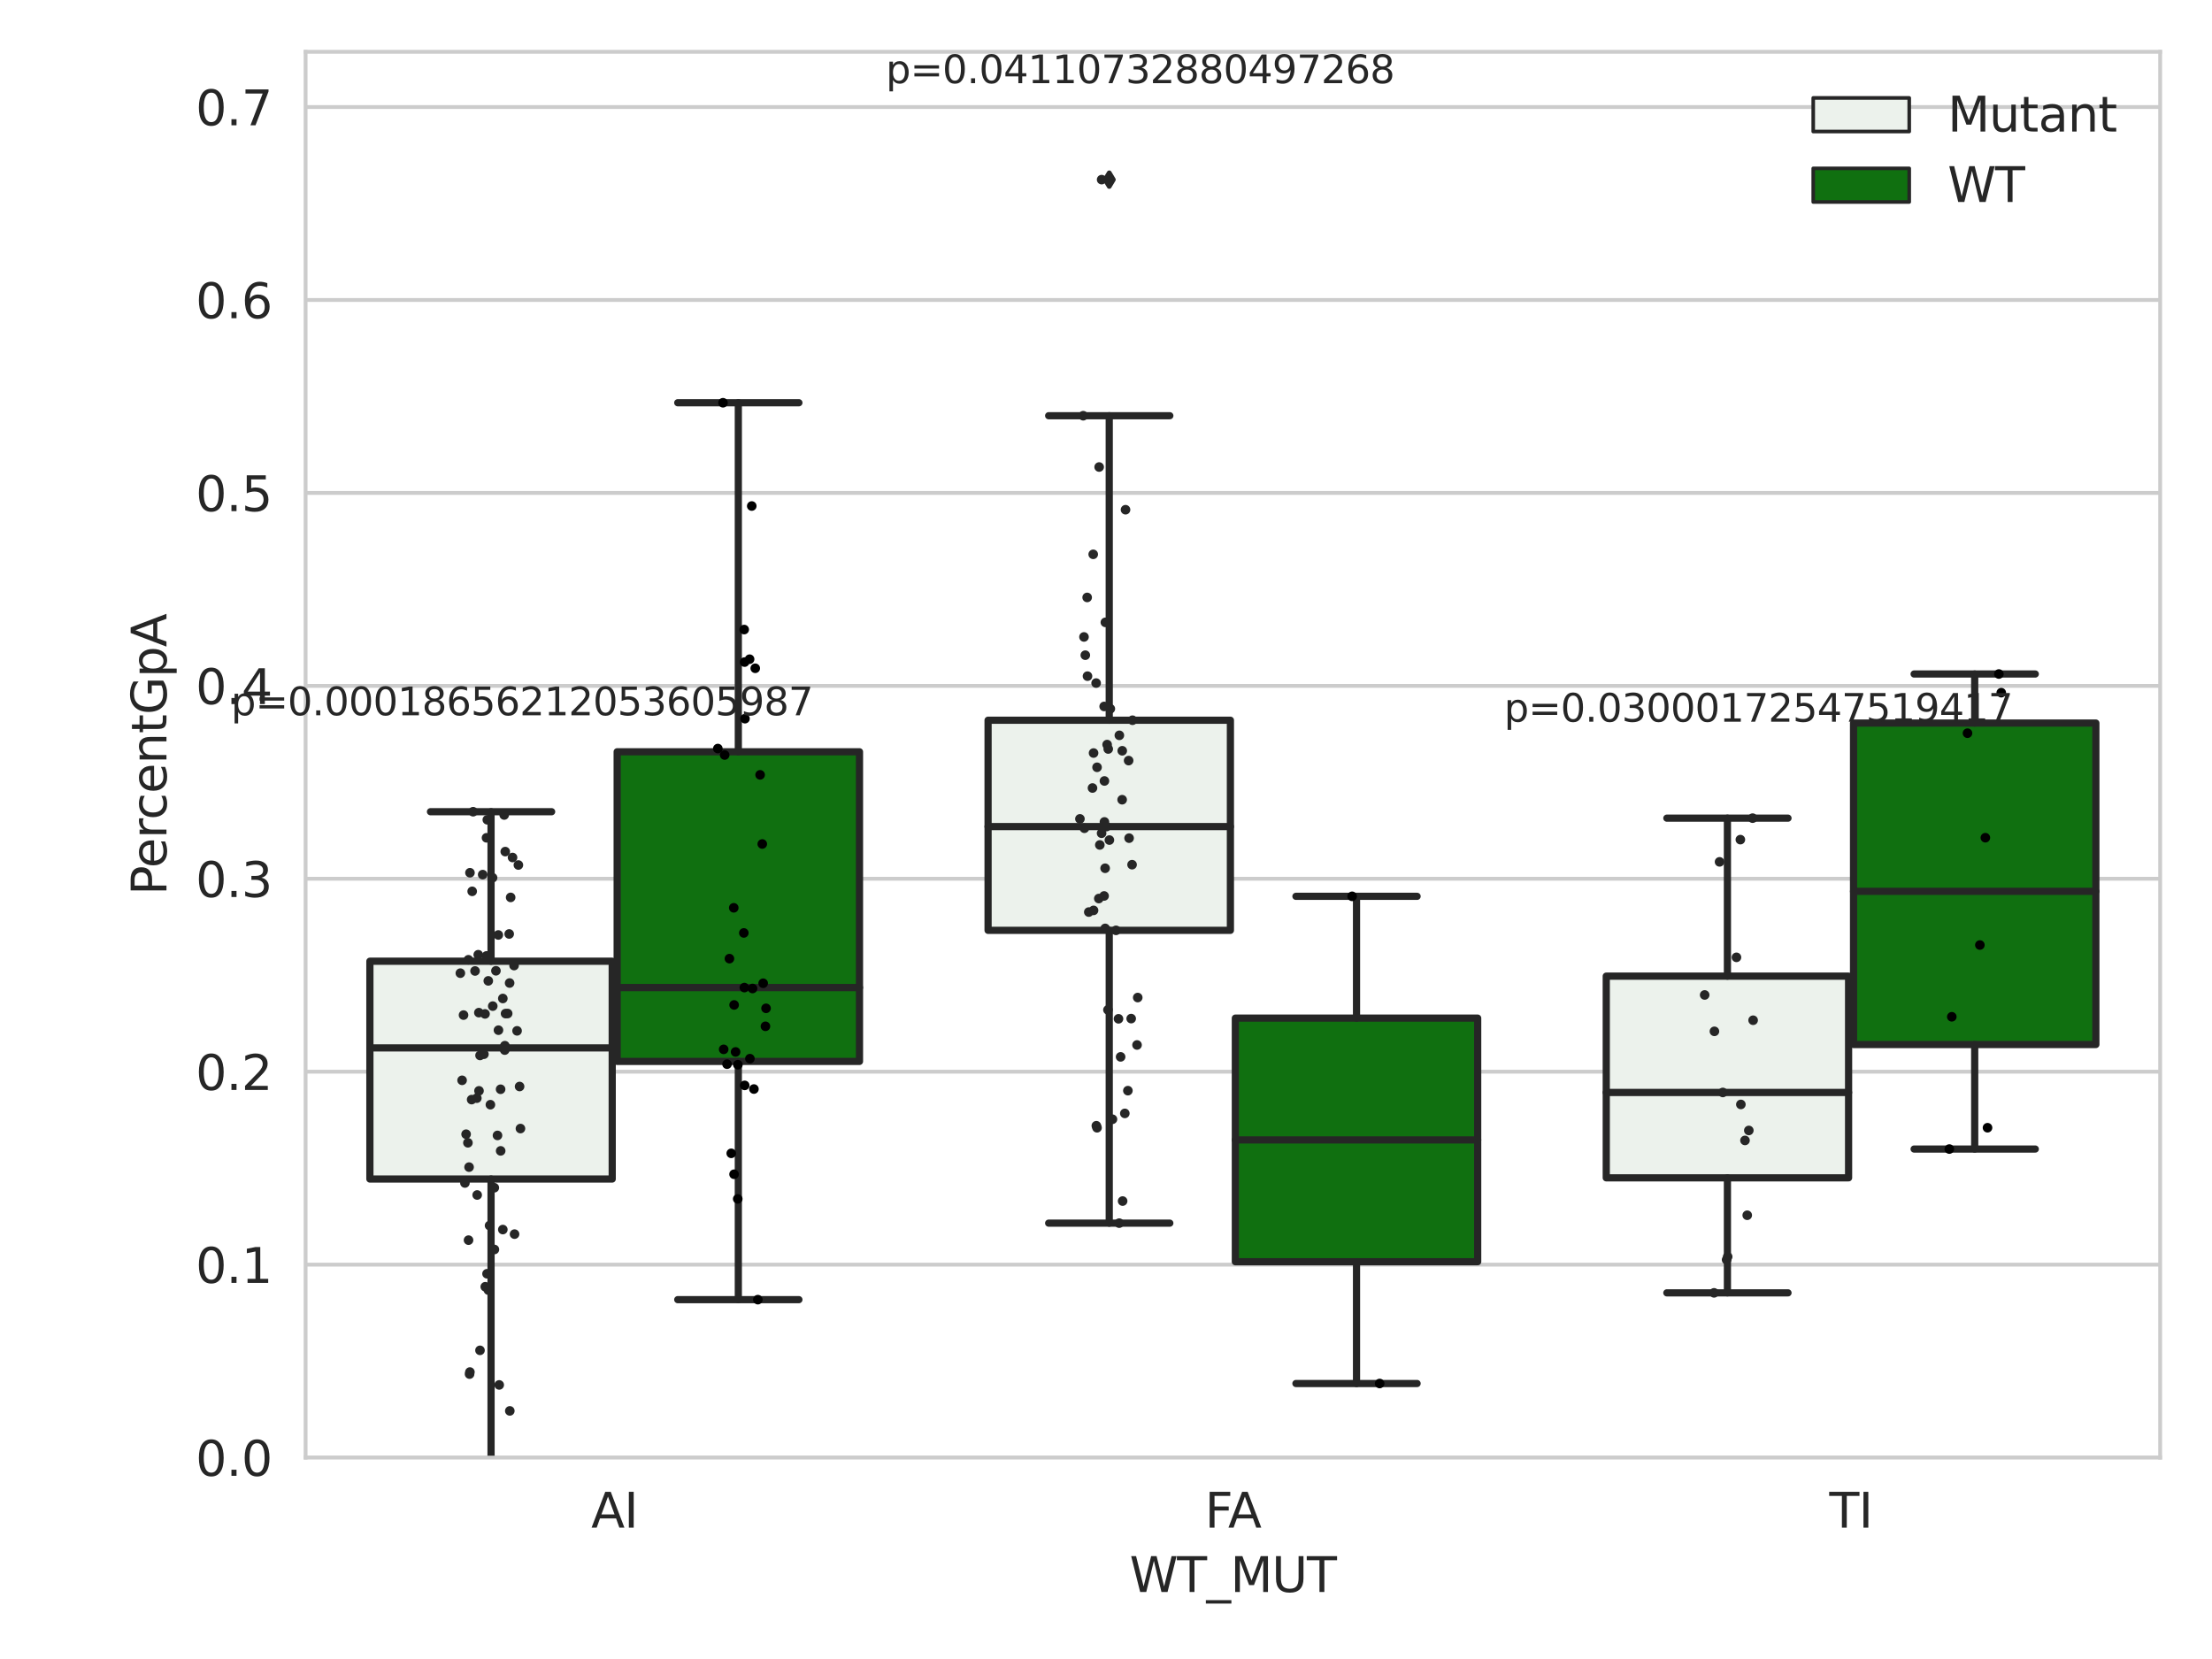 <?xml version="1.0" encoding="utf-8" standalone="no"?>
<!DOCTYPE svg PUBLIC "-//W3C//DTD SVG 1.1//EN"
  "http://www.w3.org/Graphics/SVG/1.1/DTD/svg11.dtd">
<svg xmlns:xlink="http://www.w3.org/1999/xlink" width="460.8pt" height="345.6pt" viewBox="0 0 460.8 345.6" xmlns="http://www.w3.org/2000/svg" version="1.1">
 <defs>
  <style type="text/css">*{stroke-linejoin: round; stroke-linecap: butt}</style>
 </defs>
 <g id="figure_1">
  <g id="patch_1">
   <path d="M 0 345.6 
L 460.8 345.6 
L 460.8 0 
L 0 0 
z
" style="fill: #ffffff"/>
  </g>
  <g id="axes_1">
   <g id="patch_2">
    <path d="M 63.661 303.64 
L 450 303.64 
L 450 10.8 
L 63.661 10.8 
z
" style="fill: #ffffff"/>
   </g>
   <g id="matplotlib.axis_1">
    <g id="xtick_1">
     <g id="text_1">
      <!-- AI -->
      <g style="fill: #262626" transform="translate(123.156 318.238)scale(0.1 -0.1)">
       <defs>
        <path id="DejaVuSans-41" d="M 2188 4044 
L 1331 1722 
L 3047 1722 
L 2188 4044 
z
M 1831 4666 
L 2547 4666 
L 4325 0 
L 3669 0 
L 3244 1197 
L 1141 1197 
L 716 0 
L 50 0 
L 1831 4666 
z
" transform="scale(0.016)"/>
        <path id="DejaVuSans-49" d="M 628 4666 
L 1259 4666 
L 1259 0 
L 628 0 
L 628 4666 
z
" transform="scale(0.016)"/>
       </defs>
       <use xlink:href="#DejaVuSans-41"/>
       <use xlink:href="#DejaVuSans-49" x="68.408"/>
      </g>
     </g>
    </g>
    <g id="xtick_2">
     <g id="text_2">
      <!-- FA -->
      <g style="fill: #262626" transform="translate(250.991 318.238)scale(0.1 -0.1)">
       <defs>
        <path id="DejaVuSans-46" d="M 628 4666 
L 3309 4666 
L 3309 4134 
L 1259 4134 
L 1259 2759 
L 3109 2759 
L 3109 2228 
L 1259 2228 
L 1259 0 
L 628 0 
L 628 4666 
z
" transform="scale(0.016)"/>
       </defs>
       <use xlink:href="#DejaVuSans-46"/>
       <use xlink:href="#DejaVuSans-41" x="48.395"/>
      </g>
     </g>
    </g>
    <g id="xtick_3">
     <g id="text_3">
      <!-- TI -->
      <g style="fill: #262626" transform="translate(381.081 318.238)scale(0.1 -0.1)">
       <defs>
        <path id="DejaVuSans-54" d="M -19 4666 
L 3928 4666 
L 3928 4134 
L 2272 4134 
L 2272 0 
L 1638 0 
L 1638 4134 
L -19 4134 
L -19 4666 
z
" transform="scale(0.016)"/>
       </defs>
       <use xlink:href="#DejaVuSans-54"/>
       <use xlink:href="#DejaVuSans-49" x="61.084"/>
      </g>
     </g>
    </g>
    <g id="text_4">
     <!-- WT_MUT -->
     <g style="fill: #262626" transform="translate(235.306 331.638)scale(0.1 -0.1)">
      <defs>
       <path id="DejaVuSans-57" d="M 213 4666 
L 850 4666 
L 1831 722 
L 2809 4666 
L 3519 4666 
L 4500 722 
L 5478 4666 
L 6119 4666 
L 4947 0 
L 4153 0 
L 3169 4050 
L 2175 0 
L 1381 0 
L 213 4666 
z
" transform="scale(0.016)"/>
       <path id="DejaVuSans-5f" d="M 3263 -1063 
L 3263 -1509 
L -63 -1509 
L -63 -1063 
L 3263 -1063 
z
" transform="scale(0.016)"/>
       <path id="DejaVuSans-4d" d="M 628 4666 
L 1569 4666 
L 2759 1491 
L 3956 4666 
L 4897 4666 
L 4897 0 
L 4281 0 
L 4281 4097 
L 3078 897 
L 2444 897 
L 1241 4097 
L 1241 0 
L 628 0 
L 628 4666 
z
" transform="scale(0.016)"/>
       <path id="DejaVuSans-55" d="M 556 4666 
L 1191 4666 
L 1191 1831 
Q 1191 1081 1462 751 
Q 1734 422 2344 422 
Q 2950 422 3222 751 
Q 3494 1081 3494 1831 
L 3494 4666 
L 4128 4666 
L 4128 1753 
Q 4128 841 3676 375 
Q 3225 -91 2344 -91 
Q 1459 -91 1007 375 
Q 556 841 556 1753 
L 556 4666 
z
" transform="scale(0.016)"/>
      </defs>
      <use xlink:href="#DejaVuSans-57"/>
      <use xlink:href="#DejaVuSans-54" x="98.877"/>
      <use xlink:href="#DejaVuSans-5f" x="159.961"/>
      <use xlink:href="#DejaVuSans-4d" x="209.961"/>
      <use xlink:href="#DejaVuSans-55" x="296.24"/>
      <use xlink:href="#DejaVuSans-54" x="369.434"/>
     </g>
    </g>
   </g>
   <g id="matplotlib.axis_2">
    <g id="ytick_1">
     <g id="line2d_1">
      <path d="M 63.661 303.64 
L 450 303.64 
" clip-path="url(#p2b6d44a498)" style="fill: none; stroke: #cccccc; stroke-width: 0.8; stroke-linecap: round"/>
     </g>
     <g id="text_5">
      <!-- 0.0 -->
      <g style="fill: #262626" transform="translate(40.758 307.439)scale(0.1 -0.1)">
       <defs>
        <path id="DejaVuSans-30" d="M 2034 4250 
Q 1547 4250 1301 3770 
Q 1056 3291 1056 2328 
Q 1056 1369 1301 889 
Q 1547 409 2034 409 
Q 2525 409 2770 889 
Q 3016 1369 3016 2328 
Q 3016 3291 2770 3770 
Q 2525 4250 2034 4250 
z
M 2034 4750 
Q 2819 4750 3233 4129 
Q 3647 3509 3647 2328 
Q 3647 1150 3233 529 
Q 2819 -91 2034 -91 
Q 1250 -91 836 529 
Q 422 1150 422 2328 
Q 422 3509 836 4129 
Q 1250 4750 2034 4750 
z
" transform="scale(0.016)"/>
        <path id="DejaVuSans-2e" d="M 684 794 
L 1344 794 
L 1344 0 
L 684 0 
L 684 794 
z
" transform="scale(0.016)"/>
       </defs>
       <use xlink:href="#DejaVuSans-30"/>
       <use xlink:href="#DejaVuSans-2e" x="63.623"/>
       <use xlink:href="#DejaVuSans-30" x="95.41"/>
      </g>
     </g>
    </g>
    <g id="ytick_2">
     <g id="line2d_2">
      <path d="M 63.661 263.448 
L 450 263.448 
" clip-path="url(#p2b6d44a498)" style="fill: none; stroke: #cccccc; stroke-width: 0.8; stroke-linecap: round"/>
     </g>
     <g id="text_6">
      <!-- 0.1 -->
      <g style="fill: #262626" transform="translate(40.758 267.248)scale(0.1 -0.1)">
       <defs>
        <path id="DejaVuSans-31" d="M 794 531 
L 1825 531 
L 1825 4091 
L 703 3866 
L 703 4441 
L 1819 4666 
L 2450 4666 
L 2450 531 
L 3481 531 
L 3481 0 
L 794 0 
L 794 531 
z
" transform="scale(0.016)"/>
       </defs>
       <use xlink:href="#DejaVuSans-30"/>
       <use xlink:href="#DejaVuSans-2e" x="63.623"/>
       <use xlink:href="#DejaVuSans-31" x="95.41"/>
      </g>
     </g>
    </g>
    <g id="ytick_3">
     <g id="line2d_3">
      <path d="M 63.661 223.257 
L 450 223.257 
" clip-path="url(#p2b6d44a498)" style="fill: none; stroke: #cccccc; stroke-width: 0.8; stroke-linecap: round"/>
     </g>
     <g id="text_7">
      <!-- 0.2 -->
      <g style="fill: #262626" transform="translate(40.758 227.056)scale(0.1 -0.1)">
       <defs>
        <path id="DejaVuSans-32" d="M 1228 531 
L 3431 531 
L 3431 0 
L 469 0 
L 469 531 
Q 828 903 1448 1529 
Q 2069 2156 2228 2338 
Q 2531 2678 2651 2914 
Q 2772 3150 2772 3378 
Q 2772 3750 2511 3984 
Q 2250 4219 1831 4219 
Q 1534 4219 1204 4116 
Q 875 4013 500 3803 
L 500 4441 
Q 881 4594 1212 4672 
Q 1544 4750 1819 4750 
Q 2544 4750 2975 4387 
Q 3406 4025 3406 3419 
Q 3406 3131 3298 2873 
Q 3191 2616 2906 2266 
Q 2828 2175 2409 1742 
Q 1991 1309 1228 531 
z
" transform="scale(0.016)"/>
       </defs>
       <use xlink:href="#DejaVuSans-30"/>
       <use xlink:href="#DejaVuSans-2e" x="63.623"/>
       <use xlink:href="#DejaVuSans-32" x="95.41"/>
      </g>
     </g>
    </g>
    <g id="ytick_4">
     <g id="line2d_4">
      <path d="M 63.661 183.065 
L 450 183.065 
" clip-path="url(#p2b6d44a498)" style="fill: none; stroke: #cccccc; stroke-width: 0.8; stroke-linecap: round"/>
     </g>
     <g id="text_8">
      <!-- 0.3 -->
      <g style="fill: #262626" transform="translate(40.758 186.864)scale(0.1 -0.1)">
       <defs>
        <path id="DejaVuSans-33" d="M 2597 2516 
Q 3050 2419 3304 2112 
Q 3559 1806 3559 1356 
Q 3559 666 3084 287 
Q 2609 -91 1734 -91 
Q 1441 -91 1130 -33 
Q 819 25 488 141 
L 488 750 
Q 750 597 1062 519 
Q 1375 441 1716 441 
Q 2309 441 2620 675 
Q 2931 909 2931 1356 
Q 2931 1769 2642 2001 
Q 2353 2234 1838 2234 
L 1294 2234 
L 1294 2753 
L 1863 2753 
Q 2328 2753 2575 2939 
Q 2822 3125 2822 3475 
Q 2822 3834 2567 4026 
Q 2313 4219 1838 4219 
Q 1578 4219 1281 4162 
Q 984 4106 628 3988 
L 628 4550 
Q 988 4650 1302 4700 
Q 1616 4750 1894 4750 
Q 2613 4750 3031 4423 
Q 3450 4097 3450 3541 
Q 3450 3153 3228 2886 
Q 3006 2619 2597 2516 
z
" transform="scale(0.016)"/>
       </defs>
       <use xlink:href="#DejaVuSans-30"/>
       <use xlink:href="#DejaVuSans-2e" x="63.623"/>
       <use xlink:href="#DejaVuSans-33" x="95.41"/>
      </g>
     </g>
    </g>
    <g id="ytick_5">
     <g id="line2d_5">
      <path d="M 63.661 142.874 
L 450 142.874 
" clip-path="url(#p2b6d44a498)" style="fill: none; stroke: #cccccc; stroke-width: 0.8; stroke-linecap: round"/>
     </g>
     <g id="text_9">
      <!-- 0.4 -->
      <g style="fill: #262626" transform="translate(40.758 146.673)scale(0.1 -0.1)">
       <defs>
        <path id="DejaVuSans-34" d="M 2419 4116 
L 825 1625 
L 2419 1625 
L 2419 4116 
z
M 2253 4666 
L 3047 4666 
L 3047 1625 
L 3713 1625 
L 3713 1100 
L 3047 1100 
L 3047 0 
L 2419 0 
L 2419 1100 
L 313 1100 
L 313 1709 
L 2253 4666 
z
" transform="scale(0.016)"/>
       </defs>
       <use xlink:href="#DejaVuSans-30"/>
       <use xlink:href="#DejaVuSans-2e" x="63.623"/>
       <use xlink:href="#DejaVuSans-34" x="95.41"/>
      </g>
     </g>
    </g>
    <g id="ytick_6">
     <g id="line2d_6">
      <path d="M 63.661 102.682 
L 450 102.682 
" clip-path="url(#p2b6d44a498)" style="fill: none; stroke: #cccccc; stroke-width: 0.8; stroke-linecap: round"/>
     </g>
     <g id="text_10">
      <!-- 0.5 -->
      <g style="fill: #262626" transform="translate(40.758 106.481)scale(0.1 -0.1)">
       <defs>
        <path id="DejaVuSans-35" d="M 691 4666 
L 3169 4666 
L 3169 4134 
L 1269 4134 
L 1269 2991 
Q 1406 3038 1543 3061 
Q 1681 3084 1819 3084 
Q 2600 3084 3056 2656 
Q 3513 2228 3513 1497 
Q 3513 744 3044 326 
Q 2575 -91 1722 -91 
Q 1428 -91 1123 -41 
Q 819 9 494 109 
L 494 744 
Q 775 591 1075 516 
Q 1375 441 1709 441 
Q 2250 441 2565 725 
Q 2881 1009 2881 1497 
Q 2881 1984 2565 2268 
Q 2250 2553 1709 2553 
Q 1456 2553 1204 2497 
Q 953 2441 691 2322 
L 691 4666 
z
" transform="scale(0.016)"/>
       </defs>
       <use xlink:href="#DejaVuSans-30"/>
       <use xlink:href="#DejaVuSans-2e" x="63.623"/>
       <use xlink:href="#DejaVuSans-35" x="95.41"/>
      </g>
     </g>
    </g>
    <g id="ytick_7">
     <g id="line2d_7">
      <path d="M 63.661 62.49 
L 450 62.49 
" clip-path="url(#p2b6d44a498)" style="fill: none; stroke: #cccccc; stroke-width: 0.8; stroke-linecap: round"/>
     </g>
     <g id="text_11">
      <!-- 0.6 -->
      <g style="fill: #262626" transform="translate(40.758 66.29)scale(0.1 -0.1)">
       <defs>
        <path id="DejaVuSans-36" d="M 2113 2584 
Q 1688 2584 1439 2293 
Q 1191 2003 1191 1497 
Q 1191 994 1439 701 
Q 1688 409 2113 409 
Q 2538 409 2786 701 
Q 3034 994 3034 1497 
Q 3034 2003 2786 2293 
Q 2538 2584 2113 2584 
z
M 3366 4563 
L 3366 3988 
Q 3128 4100 2886 4159 
Q 2644 4219 2406 4219 
Q 1781 4219 1451 3797 
Q 1122 3375 1075 2522 
Q 1259 2794 1537 2939 
Q 1816 3084 2150 3084 
Q 2853 3084 3261 2657 
Q 3669 2231 3669 1497 
Q 3669 778 3244 343 
Q 2819 -91 2113 -91 
Q 1303 -91 875 529 
Q 447 1150 447 2328 
Q 447 3434 972 4092 
Q 1497 4750 2381 4750 
Q 2619 4750 2861 4703 
Q 3103 4656 3366 4563 
z
" transform="scale(0.016)"/>
       </defs>
       <use xlink:href="#DejaVuSans-30"/>
       <use xlink:href="#DejaVuSans-2e" x="63.623"/>
       <use xlink:href="#DejaVuSans-36" x="95.41"/>
      </g>
     </g>
    </g>
    <g id="ytick_8">
     <g id="line2d_8">
      <path d="M 63.661 22.299 
L 450 22.299 
" clip-path="url(#p2b6d44a498)" style="fill: none; stroke: #cccccc; stroke-width: 0.8; stroke-linecap: round"/>
     </g>
     <g id="text_12">
      <!-- 0.7 -->
      <g style="fill: #262626" transform="translate(40.758 26.098)scale(0.1 -0.1)">
       <defs>
        <path id="DejaVuSans-37" d="M 525 4666 
L 3525 4666 
L 3525 4397 
L 1831 0 
L 1172 0 
L 2766 4134 
L 525 4134 
L 525 4666 
z
" transform="scale(0.016)"/>
       </defs>
       <use xlink:href="#DejaVuSans-30"/>
       <use xlink:href="#DejaVuSans-2e" x="63.623"/>
       <use xlink:href="#DejaVuSans-37" x="95.41"/>
      </g>
     </g>
    </g>
    <g id="text_13">
     <!-- PercentGpA -->
     <g style="fill: #262626" transform="translate(34.678 186.497)rotate(-90)scale(0.1 -0.1)">
      <defs>
       <path id="DejaVuSans-50" d="M 1259 4147 
L 1259 2394 
L 2053 2394 
Q 2494 2394 2734 2622 
Q 2975 2850 2975 3272 
Q 2975 3691 2734 3919 
Q 2494 4147 2053 4147 
L 1259 4147 
z
M 628 4666 
L 2053 4666 
Q 2838 4666 3239 4311 
Q 3641 3956 3641 3272 
Q 3641 2581 3239 2228 
Q 2838 1875 2053 1875 
L 1259 1875 
L 1259 0 
L 628 0 
L 628 4666 
z
" transform="scale(0.016)"/>
       <path id="DejaVuSans-65" d="M 3597 1894 
L 3597 1613 
L 953 1613 
Q 991 1019 1311 708 
Q 1631 397 2203 397 
Q 2534 397 2845 478 
Q 3156 559 3463 722 
L 3463 178 
Q 3153 47 2828 -22 
Q 2503 -91 2169 -91 
Q 1331 -91 842 396 
Q 353 884 353 1716 
Q 353 2575 817 3079 
Q 1281 3584 2069 3584 
Q 2775 3584 3186 3129 
Q 3597 2675 3597 1894 
z
M 3022 2063 
Q 3016 2534 2758 2815 
Q 2500 3097 2075 3097 
Q 1594 3097 1305 2825 
Q 1016 2553 972 2059 
L 3022 2063 
z
" transform="scale(0.016)"/>
       <path id="DejaVuSans-72" d="M 2631 2963 
Q 2534 3019 2420 3045 
Q 2306 3072 2169 3072 
Q 1681 3072 1420 2755 
Q 1159 2438 1159 1844 
L 1159 0 
L 581 0 
L 581 3500 
L 1159 3500 
L 1159 2956 
Q 1341 3275 1631 3429 
Q 1922 3584 2338 3584 
Q 2397 3584 2469 3576 
Q 2541 3569 2628 3553 
L 2631 2963 
z
" transform="scale(0.016)"/>
       <path id="DejaVuSans-63" d="M 3122 3366 
L 3122 2828 
Q 2878 2963 2633 3030 
Q 2388 3097 2138 3097 
Q 1578 3097 1268 2742 
Q 959 2388 959 1747 
Q 959 1106 1268 751 
Q 1578 397 2138 397 
Q 2388 397 2633 464 
Q 2878 531 3122 666 
L 3122 134 
Q 2881 22 2623 -34 
Q 2366 -91 2075 -91 
Q 1284 -91 818 406 
Q 353 903 353 1747 
Q 353 2603 823 3093 
Q 1294 3584 2113 3584 
Q 2378 3584 2631 3529 
Q 2884 3475 3122 3366 
z
" transform="scale(0.016)"/>
       <path id="DejaVuSans-6e" d="M 3513 2113 
L 3513 0 
L 2938 0 
L 2938 2094 
Q 2938 2591 2744 2837 
Q 2550 3084 2163 3084 
Q 1697 3084 1428 2787 
Q 1159 2491 1159 1978 
L 1159 0 
L 581 0 
L 581 3500 
L 1159 3500 
L 1159 2956 
Q 1366 3272 1645 3428 
Q 1925 3584 2291 3584 
Q 2894 3584 3203 3211 
Q 3513 2838 3513 2113 
z
" transform="scale(0.016)"/>
       <path id="DejaVuSans-74" d="M 1172 4494 
L 1172 3500 
L 2356 3500 
L 2356 3053 
L 1172 3053 
L 1172 1153 
Q 1172 725 1289 603 
Q 1406 481 1766 481 
L 2356 481 
L 2356 0 
L 1766 0 
Q 1100 0 847 248 
Q 594 497 594 1153 
L 594 3053 
L 172 3053 
L 172 3500 
L 594 3500 
L 594 4494 
L 1172 4494 
z
" transform="scale(0.016)"/>
       <path id="DejaVuSans-47" d="M 3809 666 
L 3809 1919 
L 2778 1919 
L 2778 2438 
L 4434 2438 
L 4434 434 
Q 4069 175 3628 42 
Q 3188 -91 2688 -91 
Q 1594 -91 976 548 
Q 359 1188 359 2328 
Q 359 3472 976 4111 
Q 1594 4750 2688 4750 
Q 3144 4750 3555 4637 
Q 3966 4525 4313 4306 
L 4313 3634 
Q 3963 3931 3569 4081 
Q 3175 4231 2741 4231 
Q 1884 4231 1454 3753 
Q 1025 3275 1025 2328 
Q 1025 1384 1454 906 
Q 1884 428 2741 428 
Q 3075 428 3337 486 
Q 3600 544 3809 666 
z
" transform="scale(0.016)"/>
       <path id="DejaVuSans-70" d="M 1159 525 
L 1159 -1331 
L 581 -1331 
L 581 3500 
L 1159 3500 
L 1159 2969 
Q 1341 3281 1617 3432 
Q 1894 3584 2278 3584 
Q 2916 3584 3314 3078 
Q 3713 2572 3713 1747 
Q 3713 922 3314 415 
Q 2916 -91 2278 -91 
Q 1894 -91 1617 61 
Q 1341 213 1159 525 
z
M 3116 1747 
Q 3116 2381 2855 2742 
Q 2594 3103 2138 3103 
Q 1681 3103 1420 2742 
Q 1159 2381 1159 1747 
Q 1159 1113 1420 752 
Q 1681 391 2138 391 
Q 2594 391 2855 752 
Q 3116 1113 3116 1747 
z
" transform="scale(0.016)"/>
      </defs>
      <use xlink:href="#DejaVuSans-50"/>
      <use xlink:href="#DejaVuSans-65" x="56.678"/>
      <use xlink:href="#DejaVuSans-72" x="118.201"/>
      <use xlink:href="#DejaVuSans-63" x="157.064"/>
      <use xlink:href="#DejaVuSans-65" x="212.045"/>
      <use xlink:href="#DejaVuSans-6e" x="273.568"/>
      <use xlink:href="#DejaVuSans-74" x="336.947"/>
      <use xlink:href="#DejaVuSans-47" x="376.156"/>
      <use xlink:href="#DejaVuSans-70" x="453.646"/>
      <use xlink:href="#DejaVuSans-41" x="517.123"/>
     </g>
    </g>
   </g>
   <g id="patch_3">
    <path d="M 77.054 245.612 
L 127.536 245.612 
L 127.536 200.239 
L 77.054 200.239 
L 77.054 245.612 
z
" clip-path="url(#p2b6d44a498)" style="fill: #ecf2ec; stroke: #262626; stroke-width: 1.5; stroke-linejoin: miter"/>
   </g>
   <g id="patch_4">
    <path d="M 128.566 221.112 
L 179.048 221.112 
L 179.048 156.608 
L 128.566 156.608 
L 128.566 221.112 
z
" clip-path="url(#p2b6d44a498)" style="fill: #107010; stroke: #262626; stroke-width: 1.5; stroke-linejoin: miter"/>
   </g>
   <g id="patch_5">
    <path d="M 205.834 193.808 
L 256.316 193.808 
L 256.316 150.036 
L 205.834 150.036 
L 205.834 193.808 
z
" clip-path="url(#p2b6d44a498)" style="fill: #ecf2ec; stroke: #262626; stroke-width: 1.5; stroke-linejoin: miter"/>
   </g>
   <g id="patch_6">
    <path d="M 257.346 262.837 
L 307.827 262.837 
L 307.827 212.093 
L 257.346 212.093 
L 257.346 262.837 
z
" clip-path="url(#p2b6d44a498)" style="fill: #107010; stroke: #262626; stroke-width: 1.5; stroke-linejoin: miter"/>
   </g>
   <g id="patch_7">
    <path d="M 334.613 245.364 
L 385.095 245.364 
L 385.095 203.348 
L 334.613 203.348 
L 334.613 245.364 
z
" clip-path="url(#p2b6d44a498)" style="fill: #ecf2ec; stroke: #262626; stroke-width: 1.5; stroke-linejoin: miter"/>
   </g>
   <g id="patch_8">
    <path d="M 386.125 217.592 
L 436.607 217.592 
L 436.607 150.628 
L 386.125 150.628 
L 386.125 217.592 
z
" clip-path="url(#p2b6d44a498)" style="fill: #107010; stroke: #262626; stroke-width: 1.5; stroke-linejoin: miter"/>
   </g>
   <g id="patch_9">
    <path d="M 128.051 303.64 
L 128.051 303.64 
L 128.051 303.64 
L 128.051 303.64 
z
" clip-path="url(#p2b6d44a498)" style="fill: #ecf2ec; stroke: #262626; stroke-width: 0.75; stroke-linejoin: miter"/>
   </g>
   <g id="patch_10">
    <path d="M 128.051 303.64 
L 128.051 303.64 
L 128.051 303.64 
L 128.051 303.64 
z
" clip-path="url(#p2b6d44a498)" style="fill: #107010; stroke: #262626; stroke-width: 0.75; stroke-linejoin: miter"/>
   </g>
   <g id="PathCollection_1"/>
   <g id="PathCollection_2"/>
   <g id="line2d_9">
    <path d="M 102.295 245.612 
L 102.295 305.031 
" clip-path="url(#p2b6d44a498)" style="fill: none; stroke: #262626; stroke-width: 1.5; stroke-linecap: round"/>
   </g>
   <g id="line2d_10">
    <path d="M 102.295 200.239 
L 102.295 169.094 
" clip-path="url(#p2b6d44a498)" style="fill: none; stroke: #262626; stroke-width: 1.5; stroke-linecap: round"/>
   </g>
   <g id="line2d_11">
    <path d="M 89.675 305.031 
L 114.916 305.031 
" clip-path="url(#p2b6d44a498)" style="fill: none; stroke: #262626; stroke-width: 1.5; stroke-linecap: round"/>
   </g>
   <g id="line2d_12">
    <path d="M 89.675 169.094 
L 114.916 169.094 
" clip-path="url(#p2b6d44a498)" style="fill: none; stroke: #262626; stroke-width: 1.5; stroke-linecap: round"/>
   </g>
   <g id="line2d_13"/>
   <g id="line2d_14">
    <path d="M 153.807 221.112 
L 153.807 270.741 
" clip-path="url(#p2b6d44a498)" style="fill: none; stroke: #262626; stroke-width: 1.5; stroke-linecap: round"/>
   </g>
   <g id="line2d_15">
    <path d="M 153.807 156.608 
L 153.807 83.9 
" clip-path="url(#p2b6d44a498)" style="fill: none; stroke: #262626; stroke-width: 1.5; stroke-linecap: round"/>
   </g>
   <g id="line2d_16">
    <path d="M 141.187 270.741 
L 166.427 270.741 
" clip-path="url(#p2b6d44a498)" style="fill: none; stroke: #262626; stroke-width: 1.5; stroke-linecap: round"/>
   </g>
   <g id="line2d_17">
    <path d="M 141.187 83.9 
L 166.427 83.9 
" clip-path="url(#p2b6d44a498)" style="fill: none; stroke: #262626; stroke-width: 1.5; stroke-linecap: round"/>
   </g>
   <g id="line2d_18"/>
   <g id="line2d_19">
    <path d="M 231.075 193.808 
L 231.075 254.803 
" clip-path="url(#p2b6d44a498)" style="fill: none; stroke: #262626; stroke-width: 1.5; stroke-linecap: round"/>
   </g>
   <g id="line2d_20">
    <path d="M 231.075 150.036 
L 231.075 86.603 
" clip-path="url(#p2b6d44a498)" style="fill: none; stroke: #262626; stroke-width: 1.5; stroke-linecap: round"/>
   </g>
   <g id="line2d_21">
    <path d="M 218.454 254.803 
L 243.695 254.803 
" clip-path="url(#p2b6d44a498)" style="fill: none; stroke: #262626; stroke-width: 1.5; stroke-linecap: round"/>
   </g>
   <g id="line2d_22">
    <path d="M 218.454 86.603 
L 243.695 86.603 
" clip-path="url(#p2b6d44a498)" style="fill: none; stroke: #262626; stroke-width: 1.5; stroke-linecap: round"/>
   </g>
   <g id="line2d_23">
    <defs>
     <path id="m2f0f76b3a9" d="M -0 1.414 
L 0.849 0 
L 0 -1.414 
L -0.849 -0 
z
" style="stroke: #262626; stroke-linejoin: miter"/>
    </defs>
    <g clip-path="url(#p2b6d44a498)">
     <use xlink:href="#m2f0f76b3a9" x="231.075" y="37.422" style="fill: #262626; stroke: #262626; stroke-linejoin: miter"/>
    </g>
   </g>
   <g id="line2d_24">
    <path d="M 282.587 262.837 
L 282.587 288.21 
" clip-path="url(#p2b6d44a498)" style="fill: none; stroke: #262626; stroke-width: 1.5; stroke-linecap: round"/>
   </g>
   <g id="line2d_25">
    <path d="M 282.587 212.093 
L 282.587 186.721 
" clip-path="url(#p2b6d44a498)" style="fill: none; stroke: #262626; stroke-width: 1.5; stroke-linecap: round"/>
   </g>
   <g id="line2d_26">
    <path d="M 269.966 288.21 
L 295.207 288.21 
" clip-path="url(#p2b6d44a498)" style="fill: none; stroke: #262626; stroke-width: 1.5; stroke-linecap: round"/>
   </g>
   <g id="line2d_27">
    <path d="M 269.966 186.721 
L 295.207 186.721 
" clip-path="url(#p2b6d44a498)" style="fill: none; stroke: #262626; stroke-width: 1.5; stroke-linecap: round"/>
   </g>
   <g id="line2d_28"/>
   <g id="line2d_29">
    <path d="M 359.854 245.364 
L 359.854 269.324 
" clip-path="url(#p2b6d44a498)" style="fill: none; stroke: #262626; stroke-width: 1.5; stroke-linecap: round"/>
   </g>
   <g id="line2d_30">
    <path d="M 359.854 203.348 
L 359.854 170.436 
" clip-path="url(#p2b6d44a498)" style="fill: none; stroke: #262626; stroke-width: 1.5; stroke-linecap: round"/>
   </g>
   <g id="line2d_31">
    <path d="M 347.234 269.324 
L 372.475 269.324 
" clip-path="url(#p2b6d44a498)" style="fill: none; stroke: #262626; stroke-width: 1.5; stroke-linecap: round"/>
   </g>
   <g id="line2d_32">
    <path d="M 347.234 170.436 
L 372.475 170.436 
" clip-path="url(#p2b6d44a498)" style="fill: none; stroke: #262626; stroke-width: 1.5; stroke-linecap: round"/>
   </g>
   <g id="line2d_33"/>
   <g id="line2d_34">
    <path d="M 411.366 217.592 
L 411.366 239.367 
" clip-path="url(#p2b6d44a498)" style="fill: none; stroke: #262626; stroke-width: 1.5; stroke-linecap: round"/>
   </g>
   <g id="line2d_35">
    <path d="M 411.366 150.628 
L 411.366 140.408 
" clip-path="url(#p2b6d44a498)" style="fill: none; stroke: #262626; stroke-width: 1.5; stroke-linecap: round"/>
   </g>
   <g id="line2d_36">
    <path d="M 398.746 239.367 
L 423.987 239.367 
" clip-path="url(#p2b6d44a498)" style="fill: none; stroke: #262626; stroke-width: 1.5; stroke-linecap: round"/>
   </g>
   <g id="line2d_37">
    <path d="M 398.746 140.408 
L 423.987 140.408 
" clip-path="url(#p2b6d44a498)" style="fill: none; stroke: #262626; stroke-width: 1.5; stroke-linecap: round"/>
   </g>
   <g id="line2d_38"/>
   <g id="line2d_39">
    <path d="M 77.054 218.294 
L 127.536 218.294 
" clip-path="url(#p2b6d44a498)" style="fill: none; stroke: #262626; stroke-width: 1.5; stroke-linecap: round"/>
   </g>
   <g id="line2d_40">
    <path d="M 128.566 205.731 
L 179.048 205.731 
" clip-path="url(#p2b6d44a498)" style="fill: none; stroke: #262626; stroke-width: 1.5; stroke-linecap: round"/>
   </g>
   <g id="line2d_41">
    <path d="M 205.834 172.196 
L 256.316 172.196 
" clip-path="url(#p2b6d44a498)" style="fill: none; stroke: #262626; stroke-width: 1.5; stroke-linecap: round"/>
   </g>
   <g id="line2d_42">
    <path d="M 257.346 237.465 
L 307.827 237.465 
" clip-path="url(#p2b6d44a498)" style="fill: none; stroke: #262626; stroke-width: 1.5; stroke-linecap: round"/>
   </g>
   <g id="line2d_43">
    <path d="M 334.613 227.58 
L 385.095 227.58 
" clip-path="url(#p2b6d44a498)" style="fill: none; stroke: #262626; stroke-width: 1.5; stroke-linecap: round"/>
   </g>
   <g id="line2d_44">
    <path d="M 386.125 185.687 
L 436.607 185.687 
" clip-path="url(#p2b6d44a498)" style="fill: none; stroke: #262626; stroke-width: 1.5; stroke-linecap: round"/>
   </g>
   <g id="patch_11">
    <path d="M 63.661 303.64 
L 63.661 10.8 
" style="fill: none; stroke: #cccccc; stroke-width: 0.8; stroke-linejoin: miter; stroke-linecap: square"/>
   </g>
   <g id="patch_12">
    <path d="M 450 303.64 
L 450 10.8 
" style="fill: none; stroke: #cccccc; stroke-width: 0.8; stroke-linejoin: miter; stroke-linecap: square"/>
   </g>
   <g id="patch_13">
    <path d="M 63.661 303.64 
L 450 303.64 
" style="fill: none; stroke: #cccccc; stroke-width: 0.8; stroke-linejoin: miter; stroke-linecap: square"/>
   </g>
   <g id="patch_14">
    <path d="M 63.661 10.8 
L 450 10.8 
" style="fill: none; stroke: #cccccc; stroke-width: 0.8; stroke-linejoin: miter; stroke-linecap: square"/>
   </g>
   <g id="PathCollection_3">
    <defs>
     <path id="C0_0_4b537532a9" d="M 0 1 
C 0.265 1 0.52 0.895 0.707 0.707 
C 0.895 0.52 1 0.265 1 -0 
C 1 -0.265 0.895 -0.52 0.707 -0.707 
C 0.52 -0.895 0.265 -1 0 -1 
C -0.265 -1 -0.52 -0.895 -0.707 -0.707 
C -0.895 -0.52 -1 -0.265 -1 0 
C -1 0.265 -0.895 0.52 -0.707 0.707 
C -0.52 0.895 -0.265 1 0 1 
z
"/>
    </defs>
    <g clip-path="url(#p2b6d44a498)">
     <use xlink:href="#C0_0_4b537532a9" x="104.748" y="208.002" style="fill: #262626"/>
    </g>
    <g clip-path="url(#p2b6d44a498)">
     <use xlink:href="#C0_0_4b537532a9" x="101.091" y="268.054" style="fill: #262626"/>
    </g>
    <g clip-path="url(#p2b6d44a498)">
     <use xlink:href="#C0_0_4b537532a9" x="101.35" y="174.531" style="fill: #262626"/>
    </g>
    <g clip-path="url(#p2b6d44a498)">
     <use xlink:href="#C0_0_4b537532a9" x="99.992" y="281.3" style="fill: #262626"/>
    </g>
    <g clip-path="url(#p2b6d44a498)">
     <use xlink:href="#C0_0_4b537532a9" x="100.554" y="182.198" style="fill: #262626"/>
    </g>
    <g clip-path="url(#p2b6d44a498)">
     <use xlink:href="#C0_0_4b537532a9" x="106.379" y="186.946" style="fill: #262626"/>
    </g>
    <g clip-path="url(#p2b6d44a498)">
     <use xlink:href="#C0_0_4b537532a9" x="99.629" y="198.884" style="fill: #262626"/>
    </g>
    <g clip-path="url(#p2b6d44a498)">
     <use xlink:href="#C0_0_4b537532a9" x="107.99" y="180.197" style="fill: #262626"/>
    </g>
    <g clip-path="url(#p2b6d44a498)">
     <use xlink:href="#C0_0_4b537532a9" x="98.961" y="202.271" style="fill: #262626"/>
    </g>
    <g clip-path="url(#p2b6d44a498)">
     <use xlink:href="#C0_0_4b537532a9" x="108.24" y="226.339" style="fill: #262626"/>
    </g>
    <g clip-path="url(#p2b6d44a498)">
     <use xlink:href="#C0_0_4b537532a9" x="97.603" y="258.346" style="fill: #262626"/>
    </g>
    <g clip-path="url(#p2b6d44a498)">
     <use xlink:href="#C0_0_4b537532a9" x="98.559" y="169.094" style="fill: #262626"/>
    </g>
    <g clip-path="url(#p2b6d44a498)">
     <use xlink:href="#C0_0_4b537532a9" x="104.297" y="239.747" style="fill: #262626"/>
    </g>
    <g clip-path="url(#p2b6d44a498)">
     <use xlink:href="#C0_0_4b537532a9" x="101.518" y="170.775" style="fill: #262626"/>
    </g>
    <g clip-path="url(#p2b6d44a498)">
     <use xlink:href="#C0_0_4b537532a9" x="106.163" y="204.781" style="fill: #262626"/>
    </g>
    <g clip-path="url(#p2b6d44a498)">
     <use xlink:href="#C0_0_4b537532a9" x="101.985" y="255.308" style="fill: #262626"/>
    </g>
    <g clip-path="url(#p2b6d44a498)">
     <use xlink:href="#C0_0_4b537532a9" x="101.719" y="204.334" style="fill: #262626"/>
    </g>
    <g clip-path="url(#p2b6d44a498)">
     <use xlink:href="#C0_0_4b537532a9" x="102.996" y="260.29" style="fill: #262626"/>
    </g>
    <g clip-path="url(#p2b6d44a498)">
     <use xlink:href="#C0_0_4b537532a9" x="99.404" y="248.938" style="fill: #262626"/>
    </g>
    <g clip-path="url(#p2b6d44a498)">
     <use xlink:href="#C0_0_4b537532a9" x="96.563" y="211.461" style="fill: #262626"/>
    </g>
    <g clip-path="url(#p2b6d44a498)">
     <use xlink:href="#C0_0_4b537532a9" x="97.889" y="285.822" style="fill: #262626"/>
    </g>
    <g clip-path="url(#p2b6d44a498)">
     <use xlink:href="#C0_0_4b537532a9" x="102.16" y="230.128" style="fill: #262626"/>
    </g>
    <g clip-path="url(#p2b6d44a498)">
     <use xlink:href="#C0_0_4b537532a9" x="101.04" y="211.215" style="fill: #262626"/>
    </g>
    <g clip-path="url(#p2b6d44a498)">
     <use xlink:href="#C0_0_4b537532a9" x="107.189" y="257.092" style="fill: #262626"/>
    </g>
    <g clip-path="url(#p2b6d44a498)">
     <use xlink:href="#C0_0_4b537532a9" x="104.283" y="226.913" style="fill: #262626"/>
    </g>
    <g clip-path="url(#p2b6d44a498)">
     <use xlink:href="#C0_0_4b537532a9" x="106.202" y="293.914" style="fill: #262626"/>
    </g>
    <g clip-path="url(#p2b6d44a498)">
     <use xlink:href="#C0_0_4b537532a9" x="105.035" y="169.777" style="fill: #262626"/>
    </g>
    <g clip-path="url(#p2b6d44a498)">
     <use xlink:href="#C0_0_4b537532a9" x="100.81" y="219.609" style="fill: #262626"/>
    </g>
    <g clip-path="url(#p2b6d44a498)">
     <use xlink:href="#C0_0_4b537532a9" x="97.098" y="236.274" style="fill: #262626"/>
    </g>
    <g clip-path="url(#p2b6d44a498)">
     <use xlink:href="#C0_0_4b537532a9" x="102.612" y="182.85" style="fill: #262626"/>
    </g>
    <g clip-path="url(#p2b6d44a498)">
     <use xlink:href="#C0_0_4b537532a9" x="108.42" y="235.099" style="fill: #262626"/>
    </g>
    <g clip-path="url(#p2b6d44a498)">
     <use xlink:href="#C0_0_4b537532a9" x="103.637" y="236.529" style="fill: #262626"/>
    </g>
    <g clip-path="url(#p2b6d44a498)">
     <use xlink:href="#C0_0_4b537532a9" x="95.9" y="202.729" style="fill: #262626"/>
    </g>
    <g clip-path="url(#p2b6d44a498)">
     <use xlink:href="#C0_0_4b537532a9" x="99.999" y="219.866" style="fill: #262626"/>
    </g>
    <g clip-path="url(#p2b6d44a498)">
     <use xlink:href="#C0_0_4b537532a9" x="104.747" y="256.14" style="fill: #262626"/>
    </g>
    <g clip-path="url(#p2b6d44a498)">
     <use xlink:href="#C0_0_4b537532a9" x="97.818" y="286.246" style="fill: #262626"/>
    </g>
    <g clip-path="url(#p2b6d44a498)">
     <use xlink:href="#C0_0_4b537532a9" x="105.175" y="217.835" style="fill: #262626"/>
    </g>
    <g clip-path="url(#p2b6d44a498)">
     <use xlink:href="#C0_0_4b537532a9" x="105.146" y="218.753" style="fill: #262626"/>
    </g>
    <g clip-path="url(#p2b6d44a498)">
     <use xlink:href="#C0_0_4b537532a9" x="97.716" y="243.132" style="fill: #262626"/>
    </g>
    <g clip-path="url(#p2b6d44a498)">
     <use xlink:href="#C0_0_4b537532a9" x="103.313" y="202.233" style="fill: #262626"/>
    </g>
    <g clip-path="url(#p2b6d44a498)">
     <use xlink:href="#C0_0_4b537532a9" x="102.792" y="305.031" style="fill: #262626"/>
    </g>
    <g clip-path="url(#p2b6d44a498)">
     <use xlink:href="#C0_0_4b537532a9" x="102.977" y="247.426" style="fill: #262626"/>
    </g>
    <g clip-path="url(#p2b6d44a498)">
     <use xlink:href="#C0_0_4b537532a9" x="96.854" y="246.439" style="fill: #262626"/>
    </g>
    <g clip-path="url(#p2b6d44a498)">
     <use xlink:href="#C0_0_4b537532a9" x="103.839" y="214.605" style="fill: #262626"/>
    </g>
    <g clip-path="url(#p2b6d44a498)">
     <use xlink:href="#C0_0_4b537532a9" x="105.319" y="211.148" style="fill: #262626"/>
    </g>
    <g clip-path="url(#p2b6d44a498)">
     <use xlink:href="#C0_0_4b537532a9" x="96.263" y="225.05" style="fill: #262626"/>
    </g>
    <g clip-path="url(#p2b6d44a498)">
     <use xlink:href="#C0_0_4b537532a9" x="103.994" y="288.505" style="fill: #262626"/>
    </g>
    <g clip-path="url(#p2b6d44a498)">
     <use xlink:href="#C0_0_4b537532a9" x="101.747" y="268.757" style="fill: #262626"/>
    </g>
    <g clip-path="url(#p2b6d44a498)">
     <use xlink:href="#C0_0_4b537532a9" x="98.251" y="229.067" style="fill: #262626"/>
    </g>
    <g clip-path="url(#p2b6d44a498)">
     <use xlink:href="#C0_0_4b537532a9" x="98.365" y="185.681" style="fill: #262626"/>
    </g>
    <g clip-path="url(#p2b6d44a498)">
     <use xlink:href="#C0_0_4b537532a9" x="99.757" y="210.951" style="fill: #262626"/>
    </g>
    <g clip-path="url(#p2b6d44a498)">
     <use xlink:href="#C0_0_4b537532a9" x="105.254" y="177.404" style="fill: #262626"/>
    </g>
    <g clip-path="url(#p2b6d44a498)">
     <use xlink:href="#C0_0_4b537532a9" x="107.716" y="214.743" style="fill: #262626"/>
    </g>
    <g clip-path="url(#p2b6d44a498)">
     <use xlink:href="#C0_0_4b537532a9" x="101.459" y="265.345" style="fill: #262626"/>
    </g>
    <g clip-path="url(#p2b6d44a498)">
     <use xlink:href="#C0_0_4b537532a9" x="101.356" y="199.134" style="fill: #262626"/>
    </g>
    <g clip-path="url(#p2b6d44a498)">
     <use xlink:href="#C0_0_4b537532a9" x="102.65" y="209.591" style="fill: #262626"/>
    </g>
    <g clip-path="url(#p2b6d44a498)">
     <use xlink:href="#C0_0_4b537532a9" x="99.785" y="227.243" style="fill: #262626"/>
    </g>
    <g clip-path="url(#p2b6d44a498)">
     <use xlink:href="#C0_0_4b537532a9" x="106.772" y="178.633" style="fill: #262626"/>
    </g>
    <g clip-path="url(#p2b6d44a498)">
     <use xlink:href="#C0_0_4b537532a9" x="97.901" y="181.81" style="fill: #262626"/>
    </g>
    <g clip-path="url(#p2b6d44a498)">
     <use xlink:href="#C0_0_4b537532a9" x="99.333" y="228.765" style="fill: #262626"/>
    </g>
    <g clip-path="url(#p2b6d44a498)">
     <use xlink:href="#C0_0_4b537532a9" x="106.074" y="194.561" style="fill: #262626"/>
    </g>
    <g clip-path="url(#p2b6d44a498)">
     <use xlink:href="#C0_0_4b537532a9" x="97.577" y="199.937" style="fill: #262626"/>
    </g>
    <g clip-path="url(#p2b6d44a498)">
     <use xlink:href="#C0_0_4b537532a9" x="103.806" y="194.77" style="fill: #262626"/>
    </g>
    <g clip-path="url(#p2b6d44a498)">
     <use xlink:href="#C0_0_4b537532a9" x="107.089" y="201.143" style="fill: #262626"/>
    </g>
    <g clip-path="url(#p2b6d44a498)">
     <use xlink:href="#C0_0_4b537532a9" x="97.475" y="238.062" style="fill: #262626"/>
    </g>
    <g clip-path="url(#p2b6d44a498)">
     <use xlink:href="#C0_0_4b537532a9" x="105.758" y="211.135" style="fill: #262626"/>
    </g>
   </g>
   <g id="PathCollection_4">
    <defs>
     <path id="C1_0_63dccddf81" d="M 0 1 
C 0.265 1 0.52 0.895 0.707 0.707 
C 0.895 0.52 1 0.265 1 -0 
C 1 -0.265 0.895 -0.52 0.707 -0.707 
C 0.52 -0.895 0.265 -1 0 -1 
C -0.265 -1 -0.52 -0.895 -0.707 -0.707 
C -0.895 -0.52 -1 -0.265 -1 0 
C -1 0.265 -0.895 0.52 -0.707 0.707 
C -0.52 0.895 -0.265 1 0 1 
z
"/>
    </defs>
    <g clip-path="url(#p2b6d44a498)">
     <use xlink:href="#C1_0_63dccddf81" x="157.873" y="270.741"/>
    </g>
    <g clip-path="url(#p2b6d44a498)">
     <use xlink:href="#C1_0_63dccddf81" x="155.12" y="137.922"/>
    </g>
    <g clip-path="url(#p2b6d44a498)">
     <use xlink:href="#C1_0_63dccddf81" x="155.03" y="131.148"/>
    </g>
    <g clip-path="url(#p2b6d44a498)">
     <use xlink:href="#C1_0_63dccddf81" x="153.715" y="221.794"/>
    </g>
    <g clip-path="url(#p2b6d44a498)">
     <use xlink:href="#C1_0_63dccddf81" x="157.055" y="226.867"/>
    </g>
    <g clip-path="url(#p2b6d44a498)">
     <use xlink:href="#C1_0_63dccddf81" x="152.932" y="209.347"/>
    </g>
    <g clip-path="url(#p2b6d44a498)">
     <use xlink:href="#C1_0_63dccddf81" x="150.96" y="157.282"/>
    </g>
    <g clip-path="url(#p2b6d44a498)">
     <use xlink:href="#C1_0_63dccddf81" x="156.768" y="205.922"/>
    </g>
    <g clip-path="url(#p2b6d44a498)">
     <use xlink:href="#C1_0_63dccddf81" x="152.921" y="244.617"/>
    </g>
    <g clip-path="url(#p2b6d44a498)">
     <use xlink:href="#C1_0_63dccddf81" x="156.221" y="220.539"/>
    </g>
    <g clip-path="url(#p2b6d44a498)">
     <use xlink:href="#C1_0_63dccddf81" x="153.684" y="249.755"/>
    </g>
    <g clip-path="url(#p2b6d44a498)">
     <use xlink:href="#C1_0_63dccddf81" x="150.754" y="218.597"/>
    </g>
    <g clip-path="url(#p2b6d44a498)">
     <use xlink:href="#C1_0_63dccddf81" x="158.98" y="204.828"/>
    </g>
    <g clip-path="url(#p2b6d44a498)">
     <use xlink:href="#C1_0_63dccddf81" x="156.155" y="137.324"/>
    </g>
    <g clip-path="url(#p2b6d44a498)">
     <use xlink:href="#C1_0_63dccddf81" x="158.345" y="161.414"/>
    </g>
    <g clip-path="url(#p2b6d44a498)">
     <use xlink:href="#C1_0_63dccddf81" x="155.066" y="205.731"/>
    </g>
    <g clip-path="url(#p2b6d44a498)">
     <use xlink:href="#C1_0_63dccddf81" x="159.456" y="213.8"/>
    </g>
    <g clip-path="url(#p2b6d44a498)">
     <use xlink:href="#C1_0_63dccddf81" x="149.539" y="155.935"/>
    </g>
    <g clip-path="url(#p2b6d44a498)">
     <use xlink:href="#C1_0_63dccddf81" x="151.955" y="199.701"/>
    </g>
    <g clip-path="url(#p2b6d44a498)">
     <use xlink:href="#C1_0_63dccddf81" x="150.616" y="83.9"/>
    </g>
    <g clip-path="url(#p2b6d44a498)">
     <use xlink:href="#C1_0_63dccddf81" x="159.582" y="210.051"/>
    </g>
    <g clip-path="url(#p2b6d44a498)">
     <use xlink:href="#C1_0_63dccddf81" x="158.794" y="175.817"/>
    </g>
    <g clip-path="url(#p2b6d44a498)">
     <use xlink:href="#C1_0_63dccddf81" x="156.603" y="105.413"/>
    </g>
    <g clip-path="url(#p2b6d44a498)">
     <use xlink:href="#C1_0_63dccddf81" x="157.332" y="139.216"/>
    </g>
    <g clip-path="url(#p2b6d44a498)">
     <use xlink:href="#C1_0_63dccddf81" x="154.953" y="194.347"/>
    </g>
    <g clip-path="url(#p2b6d44a498)">
     <use xlink:href="#C1_0_63dccddf81" x="152.855" y="189.112"/>
    </g>
    <g clip-path="url(#p2b6d44a498)">
     <use xlink:href="#C1_0_63dccddf81" x="155.134" y="226.106"/>
    </g>
    <g clip-path="url(#p2b6d44a498)">
     <use xlink:href="#C1_0_63dccddf81" x="151.457" y="221.686"/>
    </g>
    <g clip-path="url(#p2b6d44a498)">
     <use xlink:href="#C1_0_63dccddf81" x="155.195" y="149.713"/>
    </g>
    <g clip-path="url(#p2b6d44a498)">
     <use xlink:href="#C1_0_63dccddf81" x="152.334" y="240.26"/>
    </g>
    <g clip-path="url(#p2b6d44a498)">
     <use xlink:href="#C1_0_63dccddf81" x="153.237" y="219.137"/>
    </g>
   </g>
   <g id="PathCollection_5">
    <defs>
     <path id="C2_0_1c0e919ac1" d="M 0 1 
C 0.265 1 0.52 0.895 0.707 0.707 
C 0.895 0.52 1 0.265 1 -0 
C 1 -0.265 0.895 -0.52 0.707 -0.707 
C 0.52 -0.895 0.265 -1 0 -1 
C -0.265 -1 -0.52 -0.895 -0.707 -0.707 
C -0.895 -0.52 -1 -0.265 -1 0 
C -1 0.265 -0.895 0.52 -0.707 0.707 
C -0.52 0.895 -0.265 1 0 1 
z
"/>
    </defs>
    <g clip-path="url(#p2b6d44a498)">
     <use xlink:href="#C2_0_1c0e919ac1" x="234.959" y="227.204" style="fill: #262626"/>
    </g>
    <g clip-path="url(#p2b6d44a498)">
     <use xlink:href="#C2_0_1c0e919ac1" x="230.218" y="180.874" style="fill: #262626"/>
    </g>
    <g clip-path="url(#p2b6d44a498)">
     <use xlink:href="#C2_0_1c0e919ac1" x="230.481" y="172.196" style="fill: #262626"/>
    </g>
    <g clip-path="url(#p2b6d44a498)">
     <use xlink:href="#C2_0_1c0e919ac1" x="230.23" y="193.404" style="fill: #262626"/>
    </g>
    <g clip-path="url(#p2b6d44a498)">
     <use xlink:href="#C2_0_1c0e919ac1" x="225.816" y="132.686" style="fill: #262626"/>
    </g>
    <g clip-path="url(#p2b6d44a498)">
     <use xlink:href="#C2_0_1c0e919ac1" x="225.904" y="172.54" style="fill: #262626"/>
    </g>
    <g clip-path="url(#p2b6d44a498)">
     <use xlink:href="#C2_0_1c0e919ac1" x="231.108" y="175.001" style="fill: #262626"/>
    </g>
    <g clip-path="url(#p2b6d44a498)">
     <use xlink:href="#C2_0_1c0e919ac1" x="234.32" y="231.943" style="fill: #262626"/>
    </g>
    <g clip-path="url(#p2b6d44a498)">
     <use xlink:href="#C2_0_1c0e919ac1" x="228.536" y="159.84" style="fill: #262626"/>
    </g>
    <g clip-path="url(#p2b6d44a498)">
     <use xlink:href="#C2_0_1c0e919ac1" x="232.487" y="193.808" style="fill: #262626"/>
    </g>
    <g clip-path="url(#p2b6d44a498)">
     <use xlink:href="#C2_0_1c0e919ac1" x="226.09" y="136.486" style="fill: #262626"/>
    </g>
    <g clip-path="url(#p2b6d44a498)">
     <use xlink:href="#C2_0_1c0e919ac1" x="230.805" y="210.376" style="fill: #262626"/>
    </g>
    <g clip-path="url(#p2b6d44a498)">
     <use xlink:href="#C2_0_1c0e919ac1" x="227.587" y="164.156" style="fill: #262626"/>
    </g>
    <g clip-path="url(#p2b6d44a498)">
     <use xlink:href="#C2_0_1c0e919ac1" x="226.815" y="189.999" style="fill: #262626"/>
    </g>
    <g clip-path="url(#p2b6d44a498)">
     <use xlink:href="#C2_0_1c0e919ac1" x="230.635" y="155.108" style="fill: #262626"/>
    </g>
    <g clip-path="url(#p2b6d44a498)">
     <use xlink:href="#C2_0_1c0e919ac1" x="228.39" y="234.512" style="fill: #262626"/>
    </g>
    <g clip-path="url(#p2b6d44a498)">
     <use xlink:href="#C2_0_1c0e919ac1" x="236.866" y="217.687" style="fill: #262626"/>
    </g>
    <g clip-path="url(#p2b6d44a498)">
     <use xlink:href="#C2_0_1c0e919ac1" x="224.969" y="170.585" style="fill: #262626"/>
    </g>
    <g clip-path="url(#p2b6d44a498)">
     <use xlink:href="#C2_0_1c0e919ac1" x="227.81" y="156.871" style="fill: #262626"/>
    </g>
    <g clip-path="url(#p2b6d44a498)">
     <use xlink:href="#C2_0_1c0e919ac1" x="226.476" y="124.456" style="fill: #262626"/>
    </g>
    <g clip-path="url(#p2b6d44a498)">
     <use xlink:href="#C2_0_1c0e919ac1" x="235.831" y="180.128" style="fill: #262626"/>
    </g>
    <g clip-path="url(#p2b6d44a498)">
     <use xlink:href="#C2_0_1c0e919ac1" x="230.018" y="147.166" style="fill: #262626"/>
    </g>
    <g clip-path="url(#p2b6d44a498)">
     <use xlink:href="#C2_0_1c0e919ac1" x="228.345" y="142.296" style="fill: #262626"/>
    </g>
    <g clip-path="url(#p2b6d44a498)">
     <use xlink:href="#C2_0_1c0e919ac1" x="235.211" y="174.601" style="fill: #262626"/>
    </g>
    <g clip-path="url(#p2b6d44a498)">
     <use xlink:href="#C2_0_1c0e919ac1" x="233.183" y="153.182" style="fill: #262626"/>
    </g>
    <g clip-path="url(#p2b6d44a498)">
     <use xlink:href="#C2_0_1c0e919ac1" x="230.269" y="129.65" style="fill: #262626"/>
    </g>
    <g clip-path="url(#p2b6d44a498)">
     <use xlink:href="#C2_0_1c0e919ac1" x="227.737" y="115.476" style="fill: #262626"/>
    </g>
    <g clip-path="url(#p2b6d44a498)">
     <use xlink:href="#C2_0_1c0e919ac1" x="233.149" y="254.803" style="fill: #262626"/>
    </g>
    <g clip-path="url(#p2b6d44a498)">
     <use xlink:href="#C2_0_1c0e919ac1" x="230.076" y="171.221" style="fill: #262626"/>
    </g>
    <g clip-path="url(#p2b6d44a498)">
     <use xlink:href="#C2_0_1c0e919ac1" x="229.113" y="176.02" style="fill: #262626"/>
    </g>
    <g clip-path="url(#p2b6d44a498)">
     <use xlink:href="#C2_0_1c0e919ac1" x="233.444" y="220.165" style="fill: #262626"/>
    </g>
    <g clip-path="url(#p2b6d44a498)">
     <use xlink:href="#C2_0_1c0e919ac1" x="229.482" y="173.581" style="fill: #262626"/>
    </g>
    <g clip-path="url(#p2b6d44a498)">
     <use xlink:href="#C2_0_1c0e919ac1" x="230.073" y="162.689" style="fill: #262626"/>
    </g>
    <g clip-path="url(#p2b6d44a498)">
     <use xlink:href="#C2_0_1c0e919ac1" x="237.01" y="207.806" style="fill: #262626"/>
    </g>
    <g clip-path="url(#p2b6d44a498)">
     <use xlink:href="#C2_0_1c0e919ac1" x="230.005" y="186.643" style="fill: #262626"/>
    </g>
    <g clip-path="url(#p2b6d44a498)">
     <use xlink:href="#C2_0_1c0e919ac1" x="234.469" y="106.185" style="fill: #262626"/>
    </g>
    <g clip-path="url(#p2b6d44a498)">
     <use xlink:href="#C2_0_1c0e919ac1" x="228.974" y="97.289" style="fill: #262626"/>
    </g>
    <g clip-path="url(#p2b6d44a498)">
     <use xlink:href="#C2_0_1c0e919ac1" x="235.646" y="212.193" style="fill: #262626"/>
    </g>
    <g clip-path="url(#p2b6d44a498)">
     <use xlink:href="#C2_0_1c0e919ac1" x="230.865" y="156.029" style="fill: #262626"/>
    </g>
    <g clip-path="url(#p2b6d44a498)">
     <use xlink:href="#C2_0_1c0e919ac1" x="233.864" y="250.203" style="fill: #262626"/>
    </g>
    <g clip-path="url(#p2b6d44a498)">
     <use xlink:href="#C2_0_1c0e919ac1" x="225.657" y="86.603" style="fill: #262626"/>
    </g>
    <g clip-path="url(#p2b6d44a498)">
     <use xlink:href="#C2_0_1c0e919ac1" x="233.785" y="156.401" style="fill: #262626"/>
    </g>
    <g clip-path="url(#p2b6d44a498)">
     <use xlink:href="#C2_0_1c0e919ac1" x="233.763" y="166.595" style="fill: #262626"/>
    </g>
    <g clip-path="url(#p2b6d44a498)">
     <use xlink:href="#C2_0_1c0e919ac1" x="233.002" y="212.237" style="fill: #262626"/>
    </g>
    <g clip-path="url(#p2b6d44a498)">
     <use xlink:href="#C2_0_1c0e919ac1" x="227.809" y="189.65" style="fill: #262626"/>
    </g>
    <g clip-path="url(#p2b6d44a498)">
     <use xlink:href="#C2_0_1c0e919ac1" x="226.545" y="140.855" style="fill: #262626"/>
    </g>
    <g clip-path="url(#p2b6d44a498)">
     <use xlink:href="#C2_0_1c0e919ac1" x="231.303" y="147.656" style="fill: #262626"/>
    </g>
    <g clip-path="url(#p2b6d44a498)">
     <use xlink:href="#C2_0_1c0e919ac1" x="235.92" y="150.036" style="fill: #262626"/>
    </g>
    <g clip-path="url(#p2b6d44a498)">
     <use xlink:href="#C2_0_1c0e919ac1" x="229.492" y="37.422" style="fill: #262626"/>
    </g>
    <g clip-path="url(#p2b6d44a498)">
     <use xlink:href="#C2_0_1c0e919ac1" x="228.532" y="234.933" style="fill: #262626"/>
    </g>
    <g clip-path="url(#p2b6d44a498)">
     <use xlink:href="#C2_0_1c0e919ac1" x="228.903" y="187.182" style="fill: #262626"/>
    </g>
    <g clip-path="url(#p2b6d44a498)">
     <use xlink:href="#C2_0_1c0e919ac1" x="231.746" y="233.161" style="fill: #262626"/>
    </g>
    <g clip-path="url(#p2b6d44a498)">
     <use xlink:href="#C2_0_1c0e919ac1" x="235.113" y="158.447" style="fill: #262626"/>
    </g>
   </g>
   <g id="PathCollection_6">
    <defs>
     <path id="C3_0_c400508ed3" d="M 0 1 
C 0.265 1 0.52 0.895 0.707 0.707 
C 0.895 0.52 1 0.265 1 -0 
C 1 -0.265 0.895 -0.52 0.707 -0.707 
C 0.52 -0.895 0.265 -1 0 -1 
C -0.265 -1 -0.52 -0.895 -0.707 -0.707 
C -0.895 -0.52 -1 -0.265 -1 0 
C -1 0.265 -0.895 0.52 -0.707 0.707 
C -0.52 0.895 -0.265 1 0 1 
z
"/>
    </defs>
    <g clip-path="url(#p2b6d44a498)">
     <use xlink:href="#C3_0_c400508ed3" x="281.672" y="186.721"/>
    </g>
    <g clip-path="url(#p2b6d44a498)">
     <use xlink:href="#C3_0_c400508ed3" x="287.406" y="288.21"/>
    </g>
   </g>
   <g id="PathCollection_7">
    <defs>
     <path id="C4_0_2589cdb27b" d="M 0 1 
C 0.265 1 0.52 0.895 0.707 0.707 
C 0.895 0.52 1 0.265 1 -0 
C 1 -0.265 0.895 -0.52 0.707 -0.707 
C 0.52 -0.895 0.265 -1 0 -1 
C -0.265 -1 -0.52 -0.895 -0.707 -0.707 
C -0.895 -0.52 -1 -0.265 -1 0 
C -1 0.265 -0.895 0.52 -0.707 0.707 
C -0.52 0.895 -0.265 1 0 1 
z
"/>
    </defs>
    <g clip-path="url(#p2b6d44a498)">
     <use xlink:href="#C4_0_2589cdb27b" x="359.905" y="261.795" style="fill: #262626"/>
    </g>
    <g clip-path="url(#p2b6d44a498)">
     <use xlink:href="#C4_0_2589cdb27b" x="365.207" y="212.533" style="fill: #262626"/>
    </g>
    <g clip-path="url(#p2b6d44a498)">
     <use xlink:href="#C4_0_2589cdb27b" x="357.07" y="269.324" style="fill: #262626"/>
    </g>
    <g clip-path="url(#p2b6d44a498)">
     <use xlink:href="#C4_0_2589cdb27b" x="362.655" y="230.074" style="fill: #262626"/>
    </g>
    <g clip-path="url(#p2b6d44a498)">
     <use xlink:href="#C4_0_2589cdb27b" x="357.145" y="214.846" style="fill: #262626"/>
    </g>
    <g clip-path="url(#p2b6d44a498)">
     <use xlink:href="#C4_0_2589cdb27b" x="363.981" y="253.156" style="fill: #262626"/>
    </g>
    <g clip-path="url(#p2b6d44a498)">
     <use xlink:href="#C4_0_2589cdb27b" x="364.312" y="235.494" style="fill: #262626"/>
    </g>
    <g clip-path="url(#p2b6d44a498)">
     <use xlink:href="#C4_0_2589cdb27b" x="358.216" y="179.54" style="fill: #262626"/>
    </g>
    <g clip-path="url(#p2b6d44a498)">
     <use xlink:href="#C4_0_2589cdb27b" x="359.683" y="262.436" style="fill: #262626"/>
    </g>
    <g clip-path="url(#p2b6d44a498)">
     <use xlink:href="#C4_0_2589cdb27b" x="358.896" y="227.58" style="fill: #262626"/>
    </g>
    <g clip-path="url(#p2b6d44a498)">
     <use xlink:href="#C4_0_2589cdb27b" x="365.103" y="170.436" style="fill: #262626"/>
    </g>
    <g clip-path="url(#p2b6d44a498)">
     <use xlink:href="#C4_0_2589cdb27b" x="363.514" y="237.571" style="fill: #262626"/>
    </g>
    <g clip-path="url(#p2b6d44a498)">
     <use xlink:href="#C4_0_2589cdb27b" x="355.115" y="207.267" style="fill: #262626"/>
    </g>
    <g clip-path="url(#p2b6d44a498)">
     <use xlink:href="#C4_0_2589cdb27b" x="362.55" y="174.911" style="fill: #262626"/>
    </g>
    <g clip-path="url(#p2b6d44a498)">
     <use xlink:href="#C4_0_2589cdb27b" x="361.737" y="199.43" style="fill: #262626"/>
    </g>
   </g>
   <g id="PathCollection_8">
    <defs>
     <path id="C5_0_01add8a721" d="M 0 1 
C 0.265 1 0.52 0.895 0.707 0.707 
C 0.895 0.52 1 0.265 1 -0 
C 1 -0.265 0.895 -0.52 0.707 -0.707 
C 0.52 -0.895 0.265 -1 0 -1 
C -0.265 -1 -0.52 -0.895 -0.707 -0.707 
C -0.895 -0.52 -1 -0.265 -1 0 
C -1 0.265 -0.895 0.52 -0.707 0.707 
C -0.52 0.895 -0.265 1 0 1 
z
"/>
    </defs>
    <g clip-path="url(#p2b6d44a498)">
     <use xlink:href="#C5_0_01add8a721" x="406.077" y="239.367"/>
    </g>
    <g clip-path="url(#p2b6d44a498)">
     <use xlink:href="#C5_0_01add8a721" x="413.587" y="174.51"/>
    </g>
    <g clip-path="url(#p2b6d44a498)">
     <use xlink:href="#C5_0_01add8a721" x="416.9" y="144.298"/>
    </g>
    <g clip-path="url(#p2b6d44a498)">
     <use xlink:href="#C5_0_01add8a721" x="409.866" y="152.739"/>
    </g>
    <g clip-path="url(#p2b6d44a498)">
     <use xlink:href="#C5_0_01add8a721" x="416.401" y="140.408"/>
    </g>
    <g clip-path="url(#p2b6d44a498)">
     <use xlink:href="#C5_0_01add8a721" x="412.444" y="196.865"/>
    </g>
    <g clip-path="url(#p2b6d44a498)">
     <use xlink:href="#C5_0_01add8a721" x="414.037" y="234.925"/>
    </g>
    <g clip-path="url(#p2b6d44a498)">
     <use xlink:href="#C5_0_01add8a721" x="406.594" y="211.814"/>
    </g>
   </g>
   <g id="text_14">
    <!-- 66 -->
    <g style="fill: #262626" transform="translate(108.734 -359.522)scale(0.1 -0.1)">
     <use xlink:href="#DejaVuSans-36"/>
     <use xlink:href="#DejaVuSans-36" x="63.623"/>
    </g>
   </g>
   <g id="text_15">
    <!-- p=0.00018656212053605987 -->
    <g style="fill: #262626" transform="translate(48.127 148.998)scale(0.08 -0.08)">
     <defs>
      <path id="DejaVuSans-3d" d="M 678 2906 
L 4684 2906 
L 4684 2381 
L 678 2381 
L 678 2906 
z
M 678 1631 
L 4684 1631 
L 4684 1100 
L 678 1100 
L 678 1631 
z
" transform="scale(0.016)"/>
      <path id="DejaVuSans-38" d="M 2034 2216 
Q 1584 2216 1326 1975 
Q 1069 1734 1069 1313 
Q 1069 891 1326 650 
Q 1584 409 2034 409 
Q 2484 409 2743 651 
Q 3003 894 3003 1313 
Q 3003 1734 2745 1975 
Q 2488 2216 2034 2216 
z
M 1403 2484 
Q 997 2584 770 2862 
Q 544 3141 544 3541 
Q 544 4100 942 4425 
Q 1341 4750 2034 4750 
Q 2731 4750 3128 4425 
Q 3525 4100 3525 3541 
Q 3525 3141 3298 2862 
Q 3072 2584 2669 2484 
Q 3125 2378 3379 2068 
Q 3634 1759 3634 1313 
Q 3634 634 3220 271 
Q 2806 -91 2034 -91 
Q 1263 -91 848 271 
Q 434 634 434 1313 
Q 434 1759 690 2068 
Q 947 2378 1403 2484 
z
M 1172 3481 
Q 1172 3119 1398 2916 
Q 1625 2713 2034 2713 
Q 2441 2713 2670 2916 
Q 2900 3119 2900 3481 
Q 2900 3844 2670 4047 
Q 2441 4250 2034 4250 
Q 1625 4250 1398 4047 
Q 1172 3844 1172 3481 
z
" transform="scale(0.016)"/>
      <path id="DejaVuSans-39" d="M 703 97 
L 703 672 
Q 941 559 1184 500 
Q 1428 441 1663 441 
Q 2288 441 2617 861 
Q 2947 1281 2994 2138 
Q 2813 1869 2534 1725 
Q 2256 1581 1919 1581 
Q 1219 1581 811 2004 
Q 403 2428 403 3163 
Q 403 3881 828 4315 
Q 1253 4750 1959 4750 
Q 2769 4750 3195 4129 
Q 3622 3509 3622 2328 
Q 3622 1225 3098 567 
Q 2575 -91 1691 -91 
Q 1453 -91 1209 -44 
Q 966 3 703 97 
z
M 1959 2075 
Q 2384 2075 2632 2365 
Q 2881 2656 2881 3163 
Q 2881 3666 2632 3958 
Q 2384 4250 1959 4250 
Q 1534 4250 1286 3958 
Q 1038 3666 1038 3163 
Q 1038 2656 1286 2365 
Q 1534 2075 1959 2075 
z
" transform="scale(0.016)"/>
     </defs>
     <use xlink:href="#DejaVuSans-70"/>
     <use xlink:href="#DejaVuSans-3d" x="63.477"/>
     <use xlink:href="#DejaVuSans-30" x="147.266"/>
     <use xlink:href="#DejaVuSans-2e" x="210.889"/>
     <use xlink:href="#DejaVuSans-30" x="242.676"/>
     <use xlink:href="#DejaVuSans-30" x="306.299"/>
     <use xlink:href="#DejaVuSans-30" x="369.922"/>
     <use xlink:href="#DejaVuSans-31" x="433.545"/>
     <use xlink:href="#DejaVuSans-38" x="497.168"/>
     <use xlink:href="#DejaVuSans-36" x="560.791"/>
     <use xlink:href="#DejaVuSans-35" x="624.414"/>
     <use xlink:href="#DejaVuSans-36" x="688.037"/>
     <use xlink:href="#DejaVuSans-32" x="751.66"/>
     <use xlink:href="#DejaVuSans-31" x="815.283"/>
     <use xlink:href="#DejaVuSans-32" x="878.906"/>
     <use xlink:href="#DejaVuSans-30" x="942.529"/>
     <use xlink:href="#DejaVuSans-35" x="1006.152"/>
     <use xlink:href="#DejaVuSans-33" x="1069.775"/>
     <use xlink:href="#DejaVuSans-36" x="1133.398"/>
     <use xlink:href="#DejaVuSans-30" x="1197.021"/>
     <use xlink:href="#DejaVuSans-35" x="1260.645"/>
     <use xlink:href="#DejaVuSans-39" x="1324.268"/>
     <use xlink:href="#DejaVuSans-38" x="1387.891"/>
     <use xlink:href="#DejaVuSans-37" x="1451.514"/>
    </g>
   </g>
   <g id="text_16">
    <!-- 31 -->
    <g style="fill: #262626" transform="translate(147.368 -359.522)scale(0.1 -0.1)">
     <use xlink:href="#DejaVuSans-33"/>
     <use xlink:href="#DejaVuSans-31" x="63.623"/>
    </g>
   </g>
   <g id="text_17">
    <!-- 53 -->
    <g style="fill: #262626" transform="translate(237.514 -359.522)scale(0.1 -0.1)">
     <use xlink:href="#DejaVuSans-35"/>
     <use xlink:href="#DejaVuSans-33" x="63.623"/>
    </g>
   </g>
   <g id="text_18">
    <!-- p=0.04110732880497268 -->
    <g style="fill: #262626" transform="translate(184.541 17.326)scale(0.08 -0.08)">
     <use xlink:href="#DejaVuSans-70"/>
     <use xlink:href="#DejaVuSans-3d" x="63.477"/>
     <use xlink:href="#DejaVuSans-30" x="147.266"/>
     <use xlink:href="#DejaVuSans-2e" x="210.889"/>
     <use xlink:href="#DejaVuSans-30" x="242.676"/>
     <use xlink:href="#DejaVuSans-34" x="306.299"/>
     <use xlink:href="#DejaVuSans-31" x="369.922"/>
     <use xlink:href="#DejaVuSans-31" x="433.545"/>
     <use xlink:href="#DejaVuSans-30" x="497.168"/>
     <use xlink:href="#DejaVuSans-37" x="560.791"/>
     <use xlink:href="#DejaVuSans-33" x="624.414"/>
     <use xlink:href="#DejaVuSans-32" x="688.037"/>
     <use xlink:href="#DejaVuSans-38" x="751.66"/>
     <use xlink:href="#DejaVuSans-38" x="815.283"/>
     <use xlink:href="#DejaVuSans-30" x="878.906"/>
     <use xlink:href="#DejaVuSans-34" x="942.529"/>
     <use xlink:href="#DejaVuSans-39" x="1006.152"/>
     <use xlink:href="#DejaVuSans-37" x="1069.775"/>
     <use xlink:href="#DejaVuSans-32" x="1133.398"/>
     <use xlink:href="#DejaVuSans-36" x="1197.021"/>
     <use xlink:href="#DejaVuSans-38" x="1260.645"/>
    </g>
   </g>
   <g id="text_19">
    <!-- 2 -->
    <g style="fill: #262626" transform="translate(276.148 -359.522)scale(0.1 -0.1)">
     <use xlink:href="#DejaVuSans-32"/>
    </g>
   </g>
   <g id="text_20">
    <!-- 15 -->
    <g style="fill: #262626" transform="translate(366.293 -359.522)scale(0.1 -0.1)">
     <use xlink:href="#DejaVuSans-31"/>
     <use xlink:href="#DejaVuSans-35" x="63.623"/>
    </g>
   </g>
   <g id="text_21">
    <!-- p=0.03000172547519417 -->
    <g style="fill: #262626" transform="translate(313.321 150.34)scale(0.08 -0.08)">
     <use xlink:href="#DejaVuSans-70"/>
     <use xlink:href="#DejaVuSans-3d" x="63.477"/>
     <use xlink:href="#DejaVuSans-30" x="147.266"/>
     <use xlink:href="#DejaVuSans-2e" x="210.889"/>
     <use xlink:href="#DejaVuSans-30" x="242.676"/>
     <use xlink:href="#DejaVuSans-33" x="306.299"/>
     <use xlink:href="#DejaVuSans-30" x="369.922"/>
     <use xlink:href="#DejaVuSans-30" x="433.545"/>
     <use xlink:href="#DejaVuSans-30" x="497.168"/>
     <use xlink:href="#DejaVuSans-31" x="560.791"/>
     <use xlink:href="#DejaVuSans-37" x="624.414"/>
     <use xlink:href="#DejaVuSans-32" x="688.037"/>
     <use xlink:href="#DejaVuSans-35" x="751.66"/>
     <use xlink:href="#DejaVuSans-34" x="815.283"/>
     <use xlink:href="#DejaVuSans-37" x="878.906"/>
     <use xlink:href="#DejaVuSans-35" x="942.529"/>
     <use xlink:href="#DejaVuSans-31" x="1006.152"/>
     <use xlink:href="#DejaVuSans-39" x="1069.775"/>
     <use xlink:href="#DejaVuSans-34" x="1133.398"/>
     <use xlink:href="#DejaVuSans-31" x="1197.021"/>
     <use xlink:href="#DejaVuSans-37" x="1260.645"/>
    </g>
   </g>
   <g id="text_22">
    <!-- 8 -->
    <g style="fill: #262626" transform="translate(404.927 -359.522)scale(0.1 -0.1)">
     <use xlink:href="#DejaVuSans-38"/>
    </g>
   </g>
   <g id="legend_1">
    <g id="patch_15">
     <path d="M 377.728 27.398 
L 397.728 27.398 
L 397.728 20.398 
L 377.728 20.398 
z
" style="fill: #ecf2ec; stroke: #262626; stroke-width: 0.75; stroke-linejoin: miter"/>
    </g>
    <g id="text_23">
     <!-- Mutant -->
     <g style="fill: #262626" transform="translate(405.728 27.398)scale(0.1 -0.1)">
      <defs>
       <path id="DejaVuSans-75" d="M 544 1381 
L 544 3500 
L 1119 3500 
L 1119 1403 
Q 1119 906 1312 657 
Q 1506 409 1894 409 
Q 2359 409 2629 706 
Q 2900 1003 2900 1516 
L 2900 3500 
L 3475 3500 
L 3475 0 
L 2900 0 
L 2900 538 
Q 2691 219 2414 64 
Q 2138 -91 1772 -91 
Q 1169 -91 856 284 
Q 544 659 544 1381 
z
M 1991 3584 
L 1991 3584 
z
" transform="scale(0.016)"/>
       <path id="DejaVuSans-61" d="M 2194 1759 
Q 1497 1759 1228 1600 
Q 959 1441 959 1056 
Q 959 750 1161 570 
Q 1363 391 1709 391 
Q 2188 391 2477 730 
Q 2766 1069 2766 1631 
L 2766 1759 
L 2194 1759 
z
M 3341 1997 
L 3341 0 
L 2766 0 
L 2766 531 
Q 2569 213 2275 61 
Q 1981 -91 1556 -91 
Q 1019 -91 701 211 
Q 384 513 384 1019 
Q 384 1609 779 1909 
Q 1175 2209 1959 2209 
L 2766 2209 
L 2766 2266 
Q 2766 2663 2505 2880 
Q 2244 3097 1772 3097 
Q 1472 3097 1187 3025 
Q 903 2953 641 2809 
L 641 3341 
Q 956 3463 1253 3523 
Q 1550 3584 1831 3584 
Q 2591 3584 2966 3190 
Q 3341 2797 3341 1997 
z
" transform="scale(0.016)"/>
      </defs>
      <use xlink:href="#DejaVuSans-4d"/>
      <use xlink:href="#DejaVuSans-75" x="86.279"/>
      <use xlink:href="#DejaVuSans-74" x="149.658"/>
      <use xlink:href="#DejaVuSans-61" x="188.867"/>
      <use xlink:href="#DejaVuSans-6e" x="250.146"/>
      <use xlink:href="#DejaVuSans-74" x="313.525"/>
     </g>
    </g>
    <g id="patch_16">
     <path d="M 377.728 42.077 
L 397.728 42.077 
L 397.728 35.077 
L 377.728 35.077 
z
" style="fill: #107010; stroke: #262626; stroke-width: 0.75; stroke-linejoin: miter"/>
    </g>
    <g id="text_24">
     <!-- WT -->
     <g style="fill: #262626" transform="translate(405.728 42.077)scale(0.1 -0.1)">
      <use xlink:href="#DejaVuSans-57"/>
      <use xlink:href="#DejaVuSans-54" x="98.877"/>
     </g>
    </g>
   </g>
  </g>
 </g>
 <defs>
  <clipPath id="p2b6d44a498">
   <rect x="63.661" y="10.8" width="386.339" height="292.84"/>
  </clipPath>
 </defs>
</svg>
